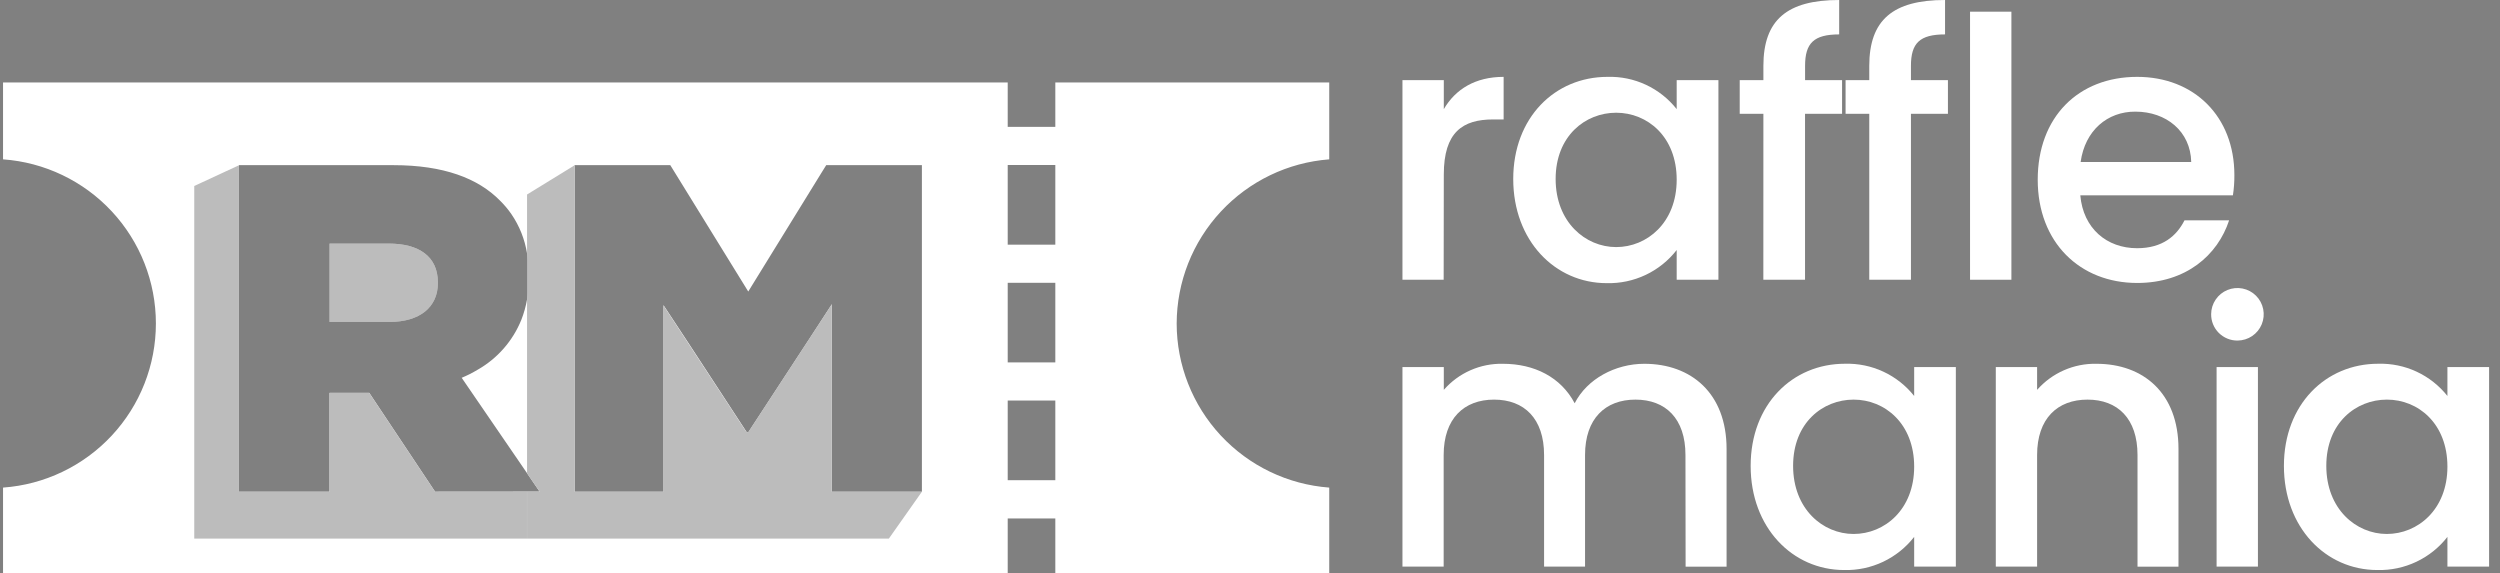 <svg width="157" height="36" viewBox="0 0 157 36" fill="none" xmlns="http://www.w3.org/2000/svg">
<rect x="0" y="0" width="157" height="36" fill="#808080" stroke="none"/>
<path d="M27.498 17.728V17.787C27.498 19.273 26.383 20.218 24.449 20.218H20.695V15.297H24.416C26.323 15.297 27.498 16.117 27.498 17.728Z" fill="#BCBCBC"/>
<g style="mix-blend-mode:multiply">
<path d="M27.498 17.728V17.787C27.498 19.273 26.383 20.218 24.449 20.218H20.695V15.297H24.416C26.323 15.297 27.498 16.117 27.498 17.728Z" fill="#BCBCBC"/>
</g>
<path d="M83.476 10.007V5.18H66.274V7.968H63.284V5.18H0.191V10.007C2.799 10.194 5.238 11.362 7.019 13.274C8.8 15.187 9.79 17.702 9.79 20.314C9.79 22.926 8.8 25.441 7.019 27.353C5.238 29.265 2.799 30.433 0.191 30.621V35.991H63.284V32.561H66.274V36H83.476V30.621C80.872 30.427 78.438 29.256 76.661 27.345C74.885 25.434 73.896 22.922 73.895 20.314C73.902 17.707 74.892 15.198 76.668 13.288C78.443 11.378 80.874 10.206 83.476 10.007V10.007ZM27.322 30.879L23.28 24.807L23.232 24.739L23.188 24.671H20.695V30.879H15.008V10.372H24.713C27.852 10.372 30.02 11.193 31.397 12.595C31.663 12.855 31.903 13.14 32.114 13.445C32.623 14.188 32.959 15.035 33.099 15.924V18.801C33.022 19.243 32.901 19.676 32.736 20.094C32.202 21.41 31.24 22.51 30.005 23.214C29.681 23.409 29.343 23.58 28.994 23.726L33.099 29.717L33.89 30.873L27.322 30.879ZM57.895 30.879H52.243V19.104L51.053 20.938L49.637 23.104L49.31 23.604L47.005 27.131H46.889L43.319 21.669L41.668 19.163V30.879H36.085V10.372H42.094L44.536 14.331L46.99 18.308L51.559 10.898L51.886 10.372H57.895V30.879V30.879ZM66.274 30.157H63.284V25.155H66.274V30.157ZM66.274 22.76H63.284V17.758H66.274V22.76ZM66.274 15.365H63.284V10.36H66.274V15.365Z" fill="white"/>
<path d="M33.098 15.918V18.795C33.179 18.343 33.219 17.884 33.217 17.425V17.365C33.219 16.88 33.18 16.396 33.098 15.918V15.918Z" fill="#050A30"/>
<g style="mix-blend-mode:multiply">
<path d="M27.322 30.879H33.095V33.825H12.199V11.68L15.007 10.378V30.879H20.695V24.671H23.187L23.232 24.739L23.279 24.808L27.322 30.879Z" fill="#BCBCBC"/>
</g>
<g style="mix-blend-mode:multiply">
<path d="M57.896 30.879L55.82 33.825H33.098V30.879H33.889L33.098 29.723V12.215L36.087 10.378V30.879H41.655V19.164L43.297 21.669L46.876 27.132H46.992L49.297 23.604L52.239 19.104V30.879H57.896Z" fill="#BCBCBC"/>
</g>
<path d="M90.662 17.568H88.074V5.032H90.671V6.854C91.4 5.602 92.652 4.827 94.428 4.827V7.501H93.767C91.855 7.501 90.671 8.298 90.671 10.958L90.662 17.568Z" fill="white"/>
<path d="M100.951 4.827C101.783 4.802 102.61 4.972 103.364 5.324C104.119 5.676 104.781 6.2 105.296 6.853V5.032H107.917V17.568H105.296V15.701C104.778 16.367 104.111 16.903 103.348 17.264C102.585 17.625 101.747 17.803 100.903 17.782C97.649 17.782 95.031 15.107 95.031 11.243C95.031 7.38 97.649 4.827 100.951 4.827ZM101.495 7.079C99.561 7.079 97.694 8.536 97.694 11.24C97.694 13.945 99.561 15.517 101.495 15.517C103.428 15.517 105.296 13.992 105.296 11.285C105.296 8.577 103.455 7.079 101.495 7.079Z" fill="white"/>
<path d="M110.741 7.148H109.254V5.032H110.741V4.14C110.741 1.251 112.228 0 115.5 0V2.161C113.906 2.161 113.359 2.708 113.359 4.14V5.032H115.682V7.148H113.356V17.568H110.738L110.741 7.148Z" fill="white"/>
<path d="M117.39 7.148H115.902V5.032H117.39V4.14C117.39 1.251 118.877 0 122.149 0V2.161C120.555 2.161 120.007 2.708 120.007 4.14V5.032H122.33V7.148H120.007V17.568H117.39V7.148Z" fill="white"/>
<path d="M123.719 0.734H126.316V17.568H123.719V0.734Z" fill="white"/>
<path d="M134.215 17.77C130.619 17.77 127.969 15.223 127.969 11.288C127.969 7.353 130.518 4.827 134.215 4.827C137.785 4.827 140.319 7.308 140.319 10.994C140.322 11.419 140.292 11.845 140.227 12.266H130.643C130.824 14.346 132.306 15.588 134.212 15.588C135.807 15.588 136.696 14.813 137.187 13.835H139.989C139.272 16.019 137.291 17.77 134.215 17.77ZM130.664 10.173H137.609C137.565 8.242 136.039 7.011 134.102 7.011C132.35 7.002 130.937 8.191 130.664 10.173Z" fill="white"/>
<path d="M105.847 28.576C105.847 26.279 104.595 25.096 102.706 25.096C100.817 25.096 99.541 26.285 99.541 28.576V35.581H96.968V28.576C96.968 26.279 95.716 25.096 93.827 25.096C91.938 25.096 90.662 26.285 90.662 28.576V35.581H88.074V23.051H90.671V24.483C91.132 23.955 91.703 23.535 92.345 23.252C92.986 22.969 93.682 22.83 94.383 22.846C96.361 22.846 98.024 23.687 98.89 25.325C99.663 23.8 101.439 22.846 103.262 22.846C106.198 22.846 108.429 24.689 108.429 28.196V35.587H105.856L105.847 28.576Z" fill="white"/>
<path d="M115.861 22.843C116.693 22.819 117.52 22.989 118.275 23.341C119.03 23.692 119.692 24.215 120.21 24.867V23.051H122.827V35.584H120.21V33.717C119.691 34.383 119.023 34.918 118.26 35.28C117.497 35.641 116.66 35.819 115.816 35.798C112.559 35.798 109.941 33.123 109.941 29.259C109.941 25.396 112.559 22.843 115.861 22.843ZM116.408 25.096C114.472 25.096 112.607 26.549 112.607 29.256C112.607 31.964 114.472 33.533 116.408 33.533C118.344 33.533 120.21 32.008 120.21 29.304C120.21 26.599 118.365 25.096 116.408 25.096Z" fill="white"/>
<path d="M134.236 28.576C134.236 26.279 132.983 25.096 131.095 25.096C129.206 25.096 127.93 26.285 127.93 28.576V35.581H125.336V23.051H127.93V24.483C128.395 23.955 128.97 23.535 129.615 23.252C130.26 22.969 130.959 22.83 131.663 22.846C134.602 22.846 136.809 24.689 136.809 28.195V35.587H134.236V28.576Z" fill="white"/>
<path d="M138.86 19.725C138.862 19.4 138.96 19.083 139.143 18.814C139.325 18.544 139.583 18.334 139.884 18.211C140.185 18.088 140.516 18.056 140.835 18.12C141.154 18.184 141.448 18.341 141.678 18.571C141.908 18.801 142.065 19.094 142.129 19.413C142.193 19.732 142.161 20.062 142.038 20.363C141.914 20.664 141.705 20.922 141.435 21.104C141.165 21.286 140.848 21.384 140.522 21.387C140.303 21.39 140.086 21.349 139.883 21.266C139.68 21.183 139.495 21.061 139.34 20.906C139.185 20.752 139.063 20.567 138.98 20.364C138.898 20.162 138.857 19.944 138.86 19.725V19.725ZM139.202 23.051H141.798V35.584H139.202V23.051Z" fill="white"/>
<path d="M149.349 22.843C150.182 22.819 151.008 22.989 151.763 23.341C152.518 23.692 153.18 24.215 153.698 24.867V23.051H156.315V35.584H153.698V33.717C153.179 34.384 152.511 34.919 151.747 35.28C150.984 35.642 150.146 35.819 149.301 35.798C146.047 35.798 143.43 33.123 143.43 29.259C143.43 25.396 146.056 22.843 149.349 22.843ZM149.893 25.096C147.96 25.096 146.092 26.549 146.092 29.256C146.092 31.964 147.96 33.533 149.893 33.533C151.827 33.533 153.698 32.008 153.698 29.304C153.698 26.599 151.863 25.096 149.902 25.096H149.893Z" fill="white"/>
</svg>

